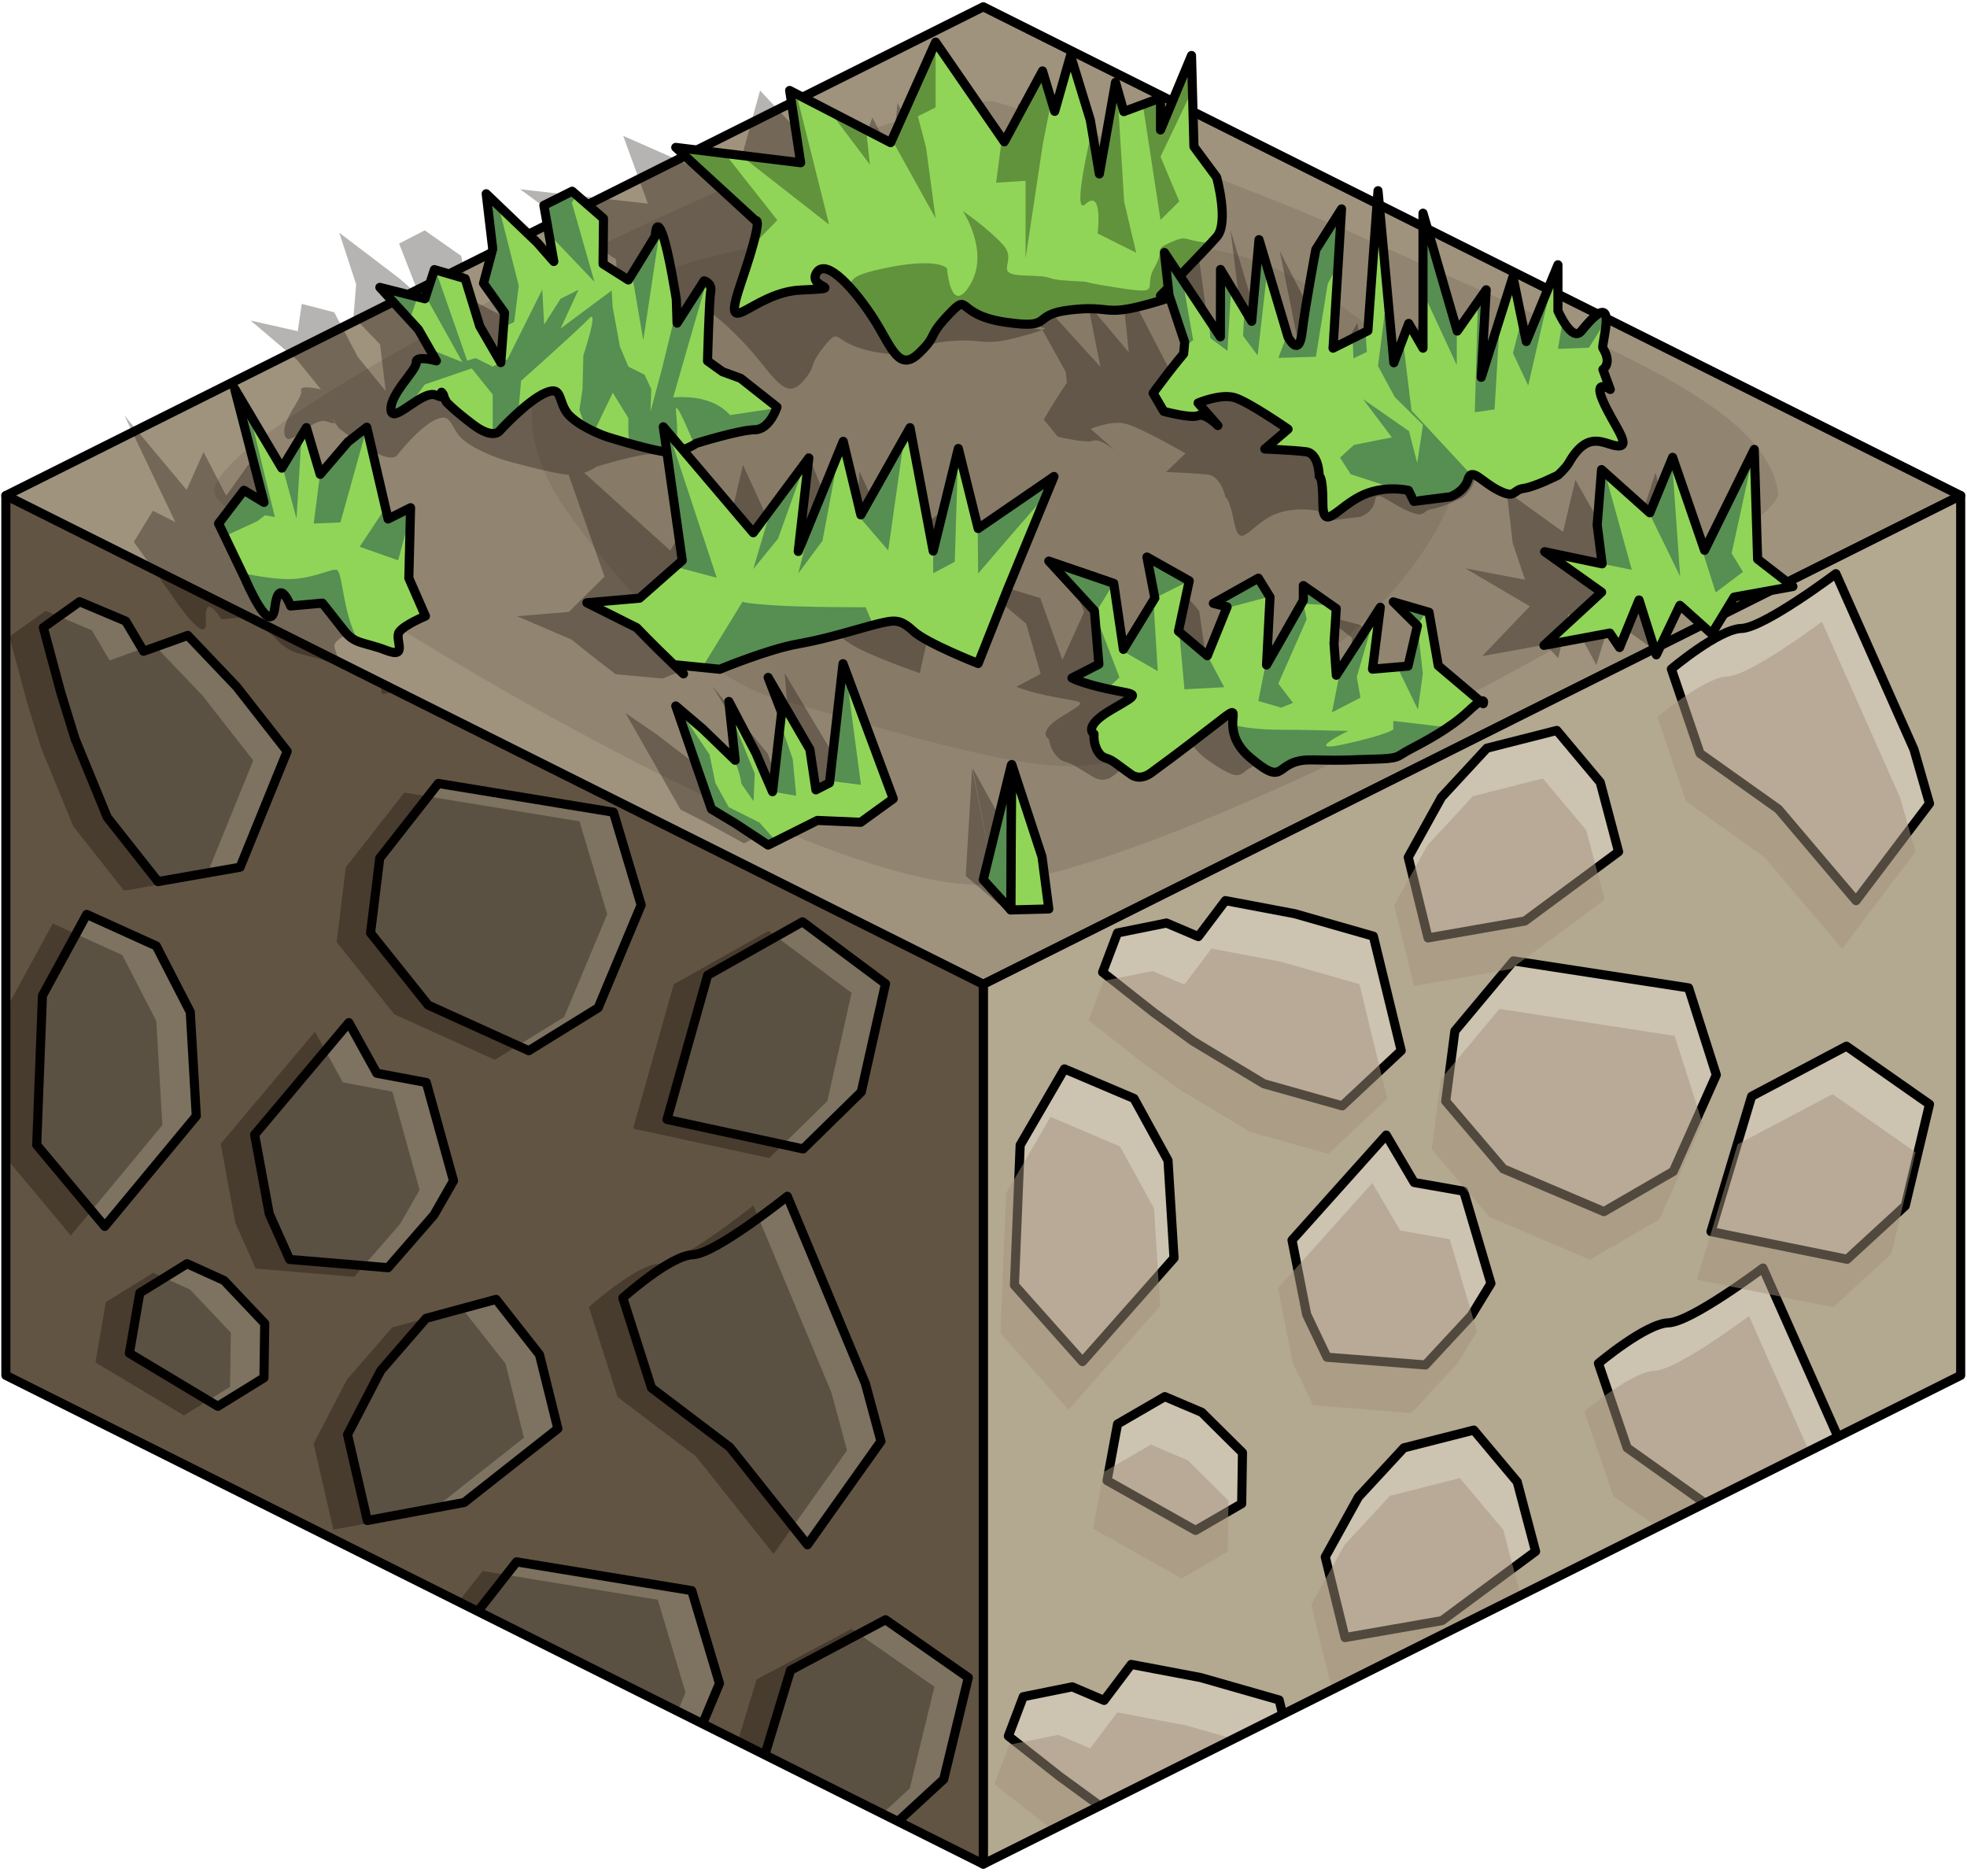 <?xml version="1.0" encoding="UTF-8" standalone="no"?><!DOCTYPE svg PUBLIC "-//W3C//DTD SVG 1.1//EN" "http://www.w3.org/Graphics/SVG/1.1/DTD/svg11.dtd"><svg width="100%" height="100%" viewBox="0 0 216 206" version="1.1" xmlns="http://www.w3.org/2000/svg" xmlns:xlink="http://www.w3.org/1999/xlink" xml:space="preserve" xmlns:serif="http://www.serif.com/" style="fill-rule:evenodd;clip-rule:evenodd;stroke-linecap:round;stroke-linejoin:round;stroke-miterlimit:1.5;"><g id="Dirt_Block16"><path d="M215.306,54.411l-107.332,-53.666l-107.331,53.666l107.331,53.665l107.332,-53.665Z" style="fill:#9f937d;stroke:#000;stroke-width:1px;"/><g><g><path d="M215.306,54.411l0,96.598l-107.332,53.665l0,-96.598l107.332,-53.665Z" style="fill:#b3a890;"/><clipPath id="_clip1"><path d="M215.306,54.411l0,96.598l-107.332,53.665l0,-96.598l107.332,-53.665Z"/></clipPath><g clip-path="url(#_clip1)"><path d="M113.502,235.565l-7.47,-8.393l0.628,-15.381l4.862,-8.364l7.638,3.248l3.735,6.804l0.66,10.713l-10.053,11.373" style="fill:#ccc3b0;stroke:#000;stroke-width:1px;"/><path d="M137.043,205.281l6.48,-6.063l-3.057,-12.564l-8.623,-2.464l-7.622,-1.443l-2.977,3.95l-3.5,-1.488l-5.378,1.085l-1.634,4.32l5.651,4.448l4.24,3.091l7.816,4.703l8.604,2.425Z" style="fill:#ccc3b0;stroke:#000;stroke-width:1px;"/><path d="M174.03,211.586l7.62,-4.416l4.724,-10.593l-3.045,-9.557l-19.234,-2.964l-6.431,7.697l-1.006,7.709l6.329,7.428l11.043,4.696Z" style="fill:#ccc3b0;stroke:#000;stroke-width:1px;"/><path d="M195.805,175.125l8.069,-10.664l-1.706,-5.942l-8.575,-19.295c0,0 -7.897,5.941 -10.383,6.017c-2.486,0.077 -7.683,4.452 -7.683,4.452l3.152,9.269l8.6,6.112l8.526,10.051Z" style="fill:#ccc3b0;stroke:#000;stroke-width:1px;"/><path d="M147.703,179.798l10.639,-1.858l10.284,-7.605l-2.016,-7.626l-4.769,-5.691l-7.679,1.95l-4.985,5.388l-3.647,6.589l2.173,8.853" style="fill:#ccc3b0;stroke:#000;stroke-width:1px;"/><path d="M206.515,207.312l-9.119,-6.382l-10.414,5.505l-4.462,14.856l14.945,3.037l6.388,-5.87l2.662,-11.146" style="fill:#ccc3b0;stroke:#000;stroke-width:1px;"/><path d="M118.869,149.5l-7.471,-8.393l0.629,-15.381l4.861,-8.364l7.639,3.248l3.734,6.804l0.66,10.713l-10.052,11.373" style="fill:#ccc3b0;stroke:#000;stroke-width:1px;"/><path d="M131.288,168.032l-9.714,-5.467l1.146,-6.211l5.191,-3.009l4.057,1.725l4.47,4.43l-0.085,5.596l-5.065,2.936Z" style="fill:#ccc3b0;stroke:#000;stroke-width:1px;"/><path d="M161.571,144.437l-5.042,5.43l-10.806,-0.848l-2.238,-4.699l-1.605,-8.155l10.344,-11.541l3.07,5.211l5.436,0.955l2.99,10.126l-2.149,3.521" style="fill:#ccc3b0;stroke:#000;stroke-width:1px;"/><path d="M147.39,121.417l6.48,-6.062l-3.057,-12.565l-8.623,-2.464l-7.622,-1.443l-2.977,3.95l-3.5,-1.488l-5.378,1.086l-1.634,4.319l5.651,4.448l4.24,3.091l7.817,4.704l8.603,2.424Z" style="fill:#ccc3b0;stroke:#000;stroke-width:1px;"/><path d="M176.128,133.031l7.621,-4.416l4.724,-10.592l-3.045,-9.558l-19.234,-2.963l-6.431,7.697l-1.006,7.708l6.329,7.428l11.042,4.696Z" style="fill:#ccc3b0;stroke:#000;stroke-width:1px;"/><path d="M203.813,98.888l8.069,-10.665l-1.707,-5.941l-8.575,-19.295c0,0 -7.897,5.94 -10.382,6.017c-2.486,0.076 -7.683,4.452 -7.683,4.452l3.151,9.269l8.6,6.112l8.527,10.051Z" style="fill:#ccc3b0;stroke:#000;stroke-width:1px;"/><path d="M156.816,102.979l10.639,-1.857l10.285,-7.605l-2.017,-7.626l-4.768,-5.692l-7.68,1.95l-4.984,5.389l-3.648,6.588l2.173,8.853" style="fill:#ccc3b0;stroke:#000;stroke-width:1px;"/><path d="M211.882,121.247l-9.12,-6.382l-10.414,5.505l-4.461,14.856l14.945,3.037l6.387,-5.87l2.663,-11.146" style="fill:#ccc3b0;stroke:#000;stroke-width:1px;"/><path d="M124.388,259.368l-9.713,-5.467l1.146,-6.211l5.191,-3.009l4.057,1.726l4.47,4.429l-0.085,5.597l-5.066,2.935Zm30.284,-23.595l-5.042,5.43l-10.806,-0.848l-2.238,-4.699l-1.605,-8.155l10.344,-11.541l3.07,5.211l5.436,0.955l2.99,10.126l-2.149,3.521Zm-42.702,5.063l-7.471,-8.393l0.629,-15.381l4.861,-8.364l7.639,3.248l3.734,6.804l0.66,10.713l-10.052,11.373Zm93.013,-28.253l-2.663,11.146l-6.387,5.87l-14.945,-3.037l4.461,-14.856l10.414,-5.505l9.12,6.382Zm-32.486,4.274l7.621,-4.416l4.723,-10.593l-3.045,-9.557l-19.233,-2.964l-6.432,7.697l-1.006,7.709l6.329,7.428l11.043,4.696Zm-36.987,-6.306l6.48,-6.062l-3.056,-12.564l-8.623,-2.464l-7.623,-1.443l-2.976,3.95l-3.5,-1.488l-5.379,1.085l-1.634,4.32l5.651,4.448l4.24,3.091l7.817,4.703l8.603,2.424Zm10.66,-25.483l10.639,-1.857l10.285,-7.605l-2.017,-7.626l-4.768,-5.691l-7.679,1.95l-4.985,5.388l-3.648,6.589l2.173,8.852Zm48.103,-4.672l8.069,-10.664l-1.707,-5.942l-8.575,-19.295c0,0 -7.897,5.94 -10.382,6.017c-2.486,0.077 -7.683,4.452 -7.683,4.452l3.151,9.269l8.6,6.112l8.527,10.051Zm-64.518,-7.093l-9.713,-5.467l1.145,-6.211l5.192,-3.009l4.056,1.725l4.47,4.43l-0.084,5.596l-5.066,2.936Zm30.283,-23.595l-5.042,5.43l-10.806,-0.848l-2.237,-4.699l-1.605,-8.155l10.343,-11.541l3.071,5.211l5.435,0.955l2.991,10.126l-2.15,3.521Zm-42.702,5.063l-7.47,-8.393l0.628,-15.381l4.862,-8.364l7.638,3.248l3.735,6.804l0.66,10.713l-10.053,11.373Zm93.013,-28.253l-2.662,11.146l-6.388,5.869l-14.945,-3.036l4.462,-14.856l10.414,-5.505l9.119,6.382Zm-35.753,11.784l7.62,-4.416l4.724,-10.592l-3.045,-9.558l-19.233,-2.963l-6.432,7.697l-1.006,7.708l6.329,7.428l11.043,4.696Zm-28.738,-11.614l6.48,-6.062l-3.057,-12.565l-8.623,-2.464l-7.622,-1.443l-2.977,3.95l-3.5,-1.488l-5.378,1.086l-1.634,4.319l5.651,4.448l4.24,3.091l7.816,4.703l8.604,2.425Zm9.425,-18.438l10.639,-1.857l10.285,-7.605l-2.016,-7.626l-4.769,-5.692l-7.679,1.95l-4.985,5.389l-3.648,6.588l2.173,8.853Zm46.997,-4.091l8.069,-10.665l-1.707,-5.941l-8.574,-19.295c0,0 -7.897,5.94 -10.383,6.017c-2.486,0.076 -7.683,4.452 -7.683,4.452l3.152,9.269l8.6,6.112l8.526,10.051Z" style="fill:#a4937d;fill-opacity:0.5;"/></g><path d="M215.306,54.411l0,96.598l-107.332,53.665l0,-96.598l107.332,-53.665Z" style="fill:none;stroke:#000;stroke-width:1px;"/></g><path d="M0.643,54.411l107.331,53.665l0,96.598l-107.331,-53.665l0,-96.598" style="fill:#625443;"/><clipPath id="_clip2"><path d="M0.643,54.411l107.331,53.665l0,96.598l-107.331,-53.665l0,-96.598"/></clipPath><g clip-path="url(#_clip2)"><path d="M6.135,226.387l-7.47,-8.946l0.629,-16.393l4.861,-8.916l7.639,3.462l3.734,7.253l0.66,11.418l-10.053,12.122" style="fill:#7e7260;stroke:#000;stroke-width:1px;"/><path d="M48.837,220.991l-5.042,5.788l-10.805,-0.905l-2.238,-5.007l-1.605,-8.693l10.343,-12.302l3.071,5.555l5.435,1.018l2.991,10.793l-2.15,3.753" style="fill:#7e7260;stroke:#000;stroke-width:1px;"/><path d="M29.676,194.108l6.48,-6.462l-3.057,-13.392l-8.623,-2.626l-7.622,-1.538l-2.977,4.211l-3.5,-1.587l-5.378,1.157l-1.634,4.604l5.651,4.741l4.24,3.294l7.816,5.014l8.604,2.584Z" style="fill:#7e7260;stroke:#000;stroke-width:1px;"/><path d="M66.663,200.828l7.62,-4.706l4.724,-11.29l-3.045,-10.188l-19.234,-3.158l-6.431,8.204l-1.006,8.216l6.329,7.917l11.043,5.005Z" style="fill:#7e7260;stroke:#000;stroke-width:1px;"/><path d="M88.671,169.613l8.069,-11.367l-1.707,-6.333l-8.575,-20.565c0,0 -7.897,6.331 -10.382,6.413c-2.486,0.081 -7.683,4.745 -7.683,4.745l3.152,9.88l8.599,6.514l8.527,10.713Z" style="fill:#7e7260;stroke:#000;stroke-width:1px;"/><path d="M40.336,166.946l10.639,-1.979l10.285,-8.106l-2.017,-8.128l-4.768,-6.067l-7.68,2.079l-4.984,5.743l-3.648,7.023l2.173,9.435" style="fill:#7e7260;stroke:#000;stroke-width:1px;"/><path d="M106.334,184.191l-9.093,-6.349l-10.432,5.55l-4.516,14.885l14.93,2.979l6.408,-5.9l2.703,-11.165" style="fill:#7e7260;stroke:#000;stroke-width:1px;"/><path d="M11.502,134.653l-7.471,-8.946l0.629,-16.393l4.861,-8.916l7.639,3.462l3.734,7.253l0.661,11.418l-10.053,12.122" style="fill:#7e7260;stroke:#000;stroke-width:1px;"/><path d="M23.921,154.406l-9.714,-5.827l1.146,-6.621l5.191,-3.206l4.057,1.839l4.47,4.721l-0.085,5.965l-5.065,3.129Z" style="fill:#7e7260;stroke:#000;stroke-width:1px;"/><path d="M47.653,133.4l-5.042,5.788l-10.806,-0.905l-2.238,-5.007l-1.605,-8.693l10.344,-12.302l3.07,5.555l5.436,1.018l2.99,10.793l-2.149,3.753" style="fill:#7e7260;stroke:#000;stroke-width:1px;"/><path d="M17.35,96.794l9.014,-1.578l5.175,-12.725l-5.559,-7.096l-5.362,-5.63l-4.853,1.742l-1.958,-3.307l-5.07,-2.136l-3.978,2.836l1.911,7.124l1.585,5.13l3.528,8.589l5.567,7.051Z" style="fill:#7e7260;stroke:#000;stroke-width:1px;"/><path d="M58.064,115.362l7.62,-4.707l4.724,-11.29l-3.045,-10.188l-19.233,-3.158l-6.432,8.204l-1.006,8.216l6.329,7.917l11.043,5.006Z" style="fill:#7e7260;stroke:#000;stroke-width:1px;"/><path d="M93.805,70.232l8.069,-11.367l-1.707,-6.333l-8.574,-20.565c0,0 -7.897,6.331 -10.383,6.413c-2.486,0.081 -7.683,4.745 -7.683,4.745l3.152,9.88l8.599,6.514l8.527,10.713Z" style="fill:#7e7260;stroke:#000;stroke-width:1px;"/><path d="M45.702,75.212l10.639,-1.979l10.285,-8.106l-2.016,-8.128l-4.769,-6.067l-7.679,2.079l-4.985,5.743l-3.648,7.023l2.173,9.435" style="fill:#7e7260;stroke:#000;stroke-width:1px;"/><path d="M97.241,108.012l-9.119,-6.802l-10.414,5.867l-4.462,15.835l14.946,3.236l6.387,-6.255l2.662,-11.881" style="fill:#7e7260;stroke:#000;stroke-width:1px;"/><path d="M14.827,247.142l-9.713,-5.827l1.146,-6.621l5.191,-3.206l4.057,1.838l4.47,4.721l-0.085,5.966l-5.066,3.129Zm30.284,-25.149l-5.042,5.788l-10.806,-0.905l-2.238,-5.008l-1.605,-8.692l10.344,-12.302l3.07,5.554l5.436,1.019l2.99,10.793l-2.149,3.753Zm-42.702,5.396l-7.471,-8.946l0.629,-16.394l4.861,-8.915l7.639,3.462l3.734,7.252l0.66,11.419l-10.052,12.122Zm100.199,-42.196l-2.704,11.165l-6.408,5.9l-14.93,-2.979l4.516,-14.885l10.433,-5.551l9.093,6.35Zm-39.672,16.637l7.621,-4.707l4.723,-11.29l-3.045,-10.187l-19.233,-3.158l-6.432,8.203l-1.006,8.217l6.329,7.917l11.043,5.005Zm-36.987,-6.72l6.48,-6.462l-3.056,-13.392l-8.623,-2.626l-7.623,-1.538l-2.976,4.21l-3.5,-1.586l-5.379,1.157l-1.633,4.604l5.65,4.741l4.241,3.294l7.816,5.014l8.603,2.584Zm58.995,-24.495l8.069,-11.367l-1.707,-6.333l-8.574,-20.566c0,0 -7.897,6.332 -10.383,6.413c-2.486,0.082 -7.683,4.746 -7.683,4.746l3.152,9.879l8.6,6.515l8.526,10.713Zm-48.335,-2.667l10.639,-1.979l10.285,-8.106l-2.017,-8.128l-4.768,-6.067l-7.679,2.079l-4.985,5.743l-3.648,7.022l2.173,9.436Zm-16.415,-12.54l-9.713,-5.827l1.145,-6.621l5.192,-3.206l4.056,1.838l4.47,4.721l-0.084,5.966l-5.066,3.129Zm23.732,-21.006l-5.042,5.788l-10.806,-0.905l-2.237,-5.008l-1.606,-8.692l10.344,-12.302l3.07,5.555l5.436,1.018l2.991,10.793l-2.15,3.753Zm-36.151,1.253l-7.47,-8.946l0.628,-16.394l4.862,-8.915l7.639,3.462l3.734,7.252l0.66,11.419l-10.053,12.122Zm85.74,-26.641l-2.663,11.88l-6.387,6.256l-14.945,-3.237l4.461,-15.834l10.414,-5.867l9.12,6.802Zm-39.178,7.349l7.621,-4.706l4.724,-11.29l-3.045,-10.188l-19.234,-3.158l-6.432,8.204l-1.005,8.216l6.328,7.917l11.043,5.005Zm-40.713,-18.567l9.014,-1.579l5.175,-12.724l-5.559,-7.096l-5.363,-5.631l-4.853,1.743l-1.958,-3.307l-5.069,-2.136l-3.979,2.835l1.911,7.125l1.585,5.13l3.529,8.589l5.567,7.051Zm28.352,-21.582l10.639,-1.979l10.284,-8.106l-2.016,-8.129l-4.769,-6.066l-7.679,2.079l-4.984,5.743l-3.648,7.022l2.173,9.436Zm48.102,-4.98l8.069,-11.367l-1.706,-6.333l-8.575,-20.565c0,0 -7.897,6.331 -10.383,6.412c-2.486,0.082 -7.683,4.746 -7.683,4.746l3.152,9.879l8.6,6.515l8.526,10.713Z" style="fill:#0a0500;fill-opacity:0.3;"/></g><path d="M0.643,54.411l107.331,53.665l0,96.598l-107.331,-53.665l0,-96.598" style="fill:none;stroke:#000;stroke-width:1px;"/></g><path d="M109.366,11.2c0,0 22.197,6.624 42.968,16.082c23.225,10.575 41.514,16.966 42.932,26.832c0.689,4.791 -63.107,40.333 -85.9,42.951c-20.083,2.306 -85.219,-38.894 -85.83,-42.951c-1.172,-7.792 74.909,-45.097 85.83,-42.914Z" style="fill:#7e7260;fill-opacity:0.429;"/><path d="M103.415,25.983c26.612,1.029 30.819,-0.226 41.015,5.821c7.745,4.594 16.418,12.433 15.956,18.382c-1.128,14.521 -25.736,33.177 -42.182,33.929c-7.738,0.354 -23.906,-4.985 -32.666,-7.315c-9.861,-2.622 -20.102,-16.124 -23.281,-20.658c-12.359,-17.628 5.936,-31.522 41.158,-30.159Z" style="fill:#7e7260;fill-opacity:0.5;"/><g id="GrassBlank04"><path d="M106.046,96.168l3.65,3.111l-2.942,-14.902l-0.708,11.791Zm5.98,-2.36l1.826,5.369l-4.156,0.102l-2.902,-14.972l5.232,9.501Zm-25.855,-19.882l8.318,13.904l-3.087,2.427l-4.798,-0.195l-4.901,2.538l-4.067,-2.233l-2.902,-1.472l-6.054,-10.617l3.415,2.346l4.234,3.248l-1.913,-6.056l4.024,5.295l2.642,3.995l-0.642,-8.161l-2.207,-3.603l6.076,7.414l1.5,4.16l1.349,-0.722l-0.987,-12.268Zm70.788,3.887c-0.219,0.114 -0.569,0.4 -1.128,1.002c-1.683,1.812 -4.257,3.186 -5.651,3.95c-1.394,0.764 -0.785,0.928 -3.91,0.999c-3.125,0.07 -2.295,0.147 -6.628,0.07c-4.333,-0.076 -1.992,3.056 -6.807,-0.229c-4.816,-3.284 -0.862,-6.568 -4.708,-3.284c-3.846,3.284 -4.7,3.895 -5.819,4.812c-1.119,0.916 -2.154,0.229 -2.154,0.229c0,0 -0.922,-0.535 -2.038,-1.222c-1.116,-0.687 -1.365,-0.306 -2.104,-1.146c-0.739,-0.84 -0.819,-1.825 -0.819,-1.825c0,0 -1.469,-0.735 1.423,-2.51c2.891,-1.775 2.627,-1.469 -0.591,-2.08c-3.219,-0.611 -4.416,-1.177 -4.416,-1.177l2.671,-1.42l-1.595,-5.499l-6.04,-5.117l7.589,2.291l2.431,6.797l2.387,-5.283l-1.718,-4.225l5.142,2.453l-0.142,5.186l3.681,2.525l1.159,-5.03l-1.583,-0.361l4.417,-2.597l1.677,1.953l1.021,6.983l2.702,-6.645l-0.307,-1.527l4.094,2.368l0.475,3.585l0.911,3.279l3.423,-6.998l0.423,6.37l3.839,-0.312l0.196,-4.148l-3.144,-2.464l4.136,1.069l2.125,5.5l5.38,3.678Zm0,0c0.44,-0.23 0.348,0.238 0.348,0.238l-0.348,-0.238Zm-120.169,-31.382c-0.043,0.076 -0.271,0.069 -0.9,-0.154c-1.627,-0.58 -4.189,3.148 -4.621,1.501c-0.432,-1.647 2.052,-4.116 1.795,-4.875c-0.256,-0.76 2.181,-0.148 2.181,-0.148l-2.629,-3.235l-5.101,-4.331l5.181,1.174l0.44,-3.002l3.565,0.929l2.589,4.898l3.064,3.743l-0.618,-5.122l-2.922,-3.034l0.296,-3.554l-1.856,-5.669l6.615,5.028l2.211,1.944l-2.254,-5.778l2.814,-1.456l4.006,2.808l0.896,4.683l3.111,1.647l2.045,-4.507c0,0 -0.337,-1.994 0.72,-0.26c1.056,1.733 2.9,6.761 2.9,6.761l0.574,2.447l2.093,-4.354c0,0 0.94,0.209 0.948,1.102c0.008,0.892 1.089,7.147 1.089,7.147l1.881,1.113l2.114,0.675l4.586,2.953c0,0 -0.312,2.333 -1.98,2.343c-1.667,0.01 -6.137,1.397 -6.137,1.397c0,0 -0.497,0.397 -1.34,0.659l9.456,8.543l4.553,-7.699l0.774,9.624l2.659,-11.334l3.46,7.57l3.59,-8.978l5.101,12.701l0.636,-10.557l3.838,8.241l7.25,-5.358l-2.743,11.521l-1.711,7.731c0,0 -6.093,-2.086 -7.788,-3.336c-1.695,-1.251 -2.269,-1.179 -4.109,-0.734c-1.84,0.445 -5.09,1.515 -8.268,2.049c-3.177,0.535 -8.087,2.614 -8.087,2.614l-5.146,-0.475c-2.825,-2.139 -4.838,-3.802 -4.838,-3.802l-5.991,-2.567l5.689,-0.474l3.91,-3.877l-3.941,-11.182c-0.166,-0.007 -0.336,-0.023 -0.512,-0.048c-2.128,-0.312 -6.441,-1.525 -6.441,-1.525c0,0 -2.653,-0.78 -4.394,-2.081c-1.741,-1.3 -1.317,-3.271 -3.219,-2.415c-1.902,0.855 -4.263,3.935 -4.263,3.935c0,0 -0.523,0.87 -3.016,-0.672c-2.493,-1.541 -3.389,-2.321 -3.389,-2.321l-0.416,-0.567c0.068,-0.12 -0.33,-0.449 -0.33,-0.449l0.33,0.449Zm135.472,20.94l3.037,5.643l1.566,-5.092l4.088,2.935l1.691,-3.782l6.238,-1.092l-4.441,-2.815l-2.642,-11.298l-3.369,10.384l-5.435,-9.568l-1.353,5.711l-6.195,-4.45l0.666,5.692l1.35,4.01l-6.564,-1.247l7.094,4.166l-5.233,5.476l6.98,-1.266l1.371,1.489l1.151,-4.896Zm-155.468,-11.294l2.457,1.247l-5.603,-11.733l6.846,8.205l1.859,-4.169l2.482,4.809l2.38,-3.342l1.76,-1.508l4.242,9.444l2.235,-1.159l1.27,7.25l2.61,3.908c0,0 -2.092,0.875 -2.54,1.612c-0.448,0.738 1.625,2.816 -1.049,1.917c-2.674,-0.899 -3.559,-0.588 -5.075,-2.064c-1.515,-1.475 -2.924,-2.8 -2.924,-2.8l-3.426,0.293c0,0 -1.931,-3.153 -1.703,0.146c0.227,3.3 -3.803,-2.862 -3.803,-2.862l-4.116,-5.772l2.098,-3.422Zm96.618,-20.038c0,0 3.675,-0.458 -1.116,0.863c-4.792,1.321 -4.004,0.118 -8.468,0.605c-4.463,0.486 -1.178,2.041 -6.929,1.263c-5.75,-0.777 -4.397,-3.191 -6.363,-0.777c-1.967,2.414 -0.687,2.07 -2.501,4.024c-1.814,1.954 -3.176,-0.818 -5.669,-3.628c-2.494,-2.81 -6.467,-6.354 -7.201,-4.697c-0.734,1.657 4.027,1.542 -1.384,1.772c-5.412,0.23 -7.766,5.843 -6.663,-0.987c1.103,-6.831 0.289,-6.141 0.289,-6.141l-10.298,-7.555l14.034,1.576l-2.707,-7.439l12.169,5.37l2.858,-10.347l9.608,10.262l2.729,-7.295l2.174,4.161l0.585,-5.749l3.507,6.645l2.109,5.542l-0.122,-9.427l1.516,3.013l3.748,-1.404l0.662,3.293l1.861,-7.667l2.156,9.388l3.123,3.149c0,0 2.325,4.667 1.251,6.127c-0.596,0.812 -2.061,2.593 -3.245,4.015l5.714,6.284l-1.378,-6.933l4.495,5.338l-0.887,-8.408l5.206,10.024c0,0 1.647,2.227 1.443,-0.449c-0.203,-2.676 -0.206,-8.552 -0.206,-8.552l1.984,-4.183l1.95,14.332l3.465,-1.794l-1.788,-14.415l5.301,17.71l0.819,-4.05l2.082,2.549l-2.796,-13.894l6.199,12.132l2.327,-4.247l1.267,9.006l1.403,-10.344l2.803,6.661l1.887,-7.899l0.955,4.743c0,0 2.178,3.29 2.988,2.073c3.356,-5.041 2.405,1.4 2.724,1.769c1.371,1.583 0.442,2.194 0.442,2.194l1.222,2.058c0,0 -2.138,-1.196 -0.571,1.175c1.567,2.371 4.087,4.647 2.652,4.641c-1.434,-0.006 -3.64,-1.888 -5.116,1.746c-0.224,0.55 -0.936,1.266 -0.936,1.266c0,0 -2.304,1.208 -3.503,1.358c-1.2,0.151 -0.606,1.115 -2.714,0.202c-2.108,-0.914 -3.42,-2.423 -3.575,-1.129c-0.155,1.293 -1.584,1.787 -1.584,1.787l-3.894,0.476l-0.831,-1.132c0,0 -2.897,-0.624 -5.211,0.631c-2.313,1.256 -3.33,3.627 -3.916,0.717c-0.586,-2.91 -0.965,-2.808 -0.965,-2.808c0,0 -0.471,-2.355 -1.973,-2.522c-1.502,-0.167 -4.568,-0.28 -4.568,-0.28l2.143,-2.043c0,0 -4.934,-2.845 -6.557,-3.255c-1.623,-0.409 -3.864,0.561 -3.864,0.561l2.642,2.323c0,0 -1.66,-1.332 -2.38,-1.019c-0.72,0.312 -3.86,-0.442 -3.86,-0.442l-1.545,-1.874c0,0 0.263,-0.497 1.13,-1.899c0.868,-1.401 1.406,-2.155 1.406,-2.155l-0.124,-1.186l-2.568,-4.616l-1.052,-0.183Zm0.683,-0.812c-0.415,0.494 -0.683,0.812 -0.683,0.812c0,0 0.522,-0.065 0.916,-0.076l-0.233,-0.736Z" style="fill:#0a0500;fill-opacity:0.3;"/><path d="M179.983,65.877l1.901,6.018l2.591,-5.431l3.497,3.131l2.453,-4.034l6.458,-1.165l-3.875,-3.002l-0.368,-12.05l-5.459,11.075l-3.509,-10.205l-2.503,6.091l-5.3,-4.746l-0.479,6.071l0.543,4.277l-6.313,-1.33l6.256,4.444l-6.335,5.84l7.235,-1.351l1.071,1.588l2.136,-5.221" style="fill:#578e52;"/><clipPath id="_clip3"><path d="M179.983,65.877l1.901,6.018l2.591,-5.431l3.497,3.131l2.453,-4.034l6.458,-1.165l-3.875,-3.002l-0.368,-12.05l-5.459,11.075l-3.509,-10.205l-2.503,6.091l-5.3,-4.746l-0.479,6.071l0.543,4.277l-6.313,-1.33l6.256,4.444l-6.335,5.84l7.235,-1.351l1.071,1.588l2.136,-5.221"/></clipPath><g clip-path="url(#_clip3)"><path d="M192.64,49.344l-2.485,11.412l1.243,2.035l-2.995,2.26l-1.399,-4.408l1.897,-6.533l-4.187,-4.743l-1.227,-0.476l1.017,14.408l-3.487,-7.144l-1.316,-5.004l-3.672,0l3.164,11.414l-5.102,-1.041l-3.729,-4.981l-3.116,1.558l2.511,2.825l-0.346,13.076l7.714,-2.349l2.746,3.229l2.572,-1.749l0.883,-2.052l7.784,-1.048l6.909,-5.791l-3.966,-11.735l-1.413,-3.163" style="fill:#90d558;"/></g><path d="M179.983,65.877l1.901,6.018l2.591,-5.431l3.497,3.131l2.453,-4.034l6.458,-1.165l-3.875,-3.002l-0.368,-12.05l-5.459,11.075l-3.509,-10.205l-2.503,6.091l-5.3,-4.746l-0.479,6.071l0.543,4.277l-6.313,-1.33l6.256,4.444l-6.335,5.84l7.235,-1.351l1.071,1.588l2.136,-5.221" style="fill:none;stroke:#000;stroke-width:1px;"/><path d="M26.788,53.831l2.206,1.33l-3.242,-12.514l5.195,8.751l2.698,-4.447l1.514,5.13l3.052,-3.565l2.064,-1.609l2.341,10.073l2.469,-1.236l-0.189,7.732l1.823,4.169c0,0 -2.268,0.933 -2.864,1.72c-0.596,0.786 1.059,3.003 -1.435,2.044c-2.493,-0.959 -3.44,-0.627 -4.659,-2.201c-1.219,-1.573 -2.361,-2.987 -2.361,-2.987l-3.485,0.313c0,0 -1.296,-3.363 -1.733,0.156c-0.436,3.519 -3.226,-3.053 -3.226,-3.053l-2.954,-6.156l2.786,-3.65Z" style="fill:#578e52;"/><clipPath id="_clip4"><path d="M26.788,53.831l2.206,1.33l-3.242,-12.514l5.195,8.751l2.698,-4.447l1.514,5.13l3.052,-3.565l2.064,-1.609l2.341,10.073l2.469,-1.236l-0.189,7.732l1.823,4.169c0,0 -2.268,0.933 -2.864,1.72c-0.596,0.786 1.059,3.003 -1.435,2.044c-2.493,-0.959 -3.44,-0.627 -4.659,-2.201c-1.219,-1.573 -2.361,-2.987 -2.361,-2.987l-3.485,0.313c0,0 -1.296,-3.363 -1.733,0.156c-0.436,3.519 -3.226,-3.053 -3.226,-3.053l-2.954,-6.156l2.786,-3.65Z"/></clipPath><g clip-path="url(#_clip4)"><path d="M45.852,53.648l-2.131,7.872l-4.226,-1.484l4.095,-6.185l-3.078,-7.716l-3.13,11.227l-2.932,0.12l0.707,-5.517l-1.843,-7.264l-0.756,12.241l-1.619,-6.005l-1.299,-3.371l-3.055,-5.617l3.598,14.818l-1.087,-0.191l-0.816,0.635l-3.289,1.522l-3.249,2.897c0,0 5.245,1.734 9.413,1.942c3.091,0.154 5.297,-1.27 5.871,-0.977c0.623,0.318 0.688,5.656 2.654,8.241c2.281,3.001 6.452,3.281 6.452,3.281l1.85,-9.025l-2.13,-11.444" style="fill:#90d558;"/></g><path d="M26.788,53.831l2.206,1.33l-3.242,-12.514l5.195,8.751l2.698,-4.447l1.514,5.13l3.052,-3.565l2.064,-1.609l2.341,10.073l2.469,-1.236l-0.189,7.732l1.823,4.169c0,0 -2.268,0.933 -2.864,1.72c-0.596,0.786 1.059,3.003 -1.435,2.044c-2.493,-0.959 -3.44,-0.627 -4.659,-2.201c-1.219,-1.573 -2.361,-2.987 -2.361,-2.987l-3.485,0.313c0,0 -1.296,-3.363 -1.733,0.156c-0.436,3.519 -3.226,-3.053 -3.226,-3.053l-2.954,-6.156l2.786,-3.65Z" style="fill:none;stroke:#000;stroke-width:1px;"/><path d="M82.983,24.243l-8.777,-8.057l13.716,1.681l-1.209,-7.935l11.088,5.728l4.94,-11.036l7.543,10.945l4.197,-7.781l1.337,4.438l1.741,-6.131l2.17,7.087l0.994,5.911l1.776,-10.055l0.909,3.214l4.03,-1.497l0,3.512l3.404,-8.177l0.266,10.012l2.49,3.359c0,0 1.385,4.977 0.018,6.535c-1.367,1.558 -6.178,6.463 -6.178,6.463c0,0 3.768,-0.488 -1.29,0.921c-5.057,1.409 -4.027,0.126 -8.589,0.645c-4.561,0.518 -1.589,2.176 -7.183,1.347c-5.594,-0.829 -3.755,-3.404 -6.207,-0.829c-2.453,2.575 -1.104,2.208 -3.311,4.292c-2.207,2.085 -3.011,-0.872 -4.939,-3.869c-1.928,-2.998 -5.188,-6.778 -6.255,-5.01c-1.068,1.767 3.716,1.644 -1.742,1.89c-5.457,0.245 -8.941,6.232 -6.463,-1.053c2.477,-7.286 1.524,-6.55 1.524,-6.55Z" style="fill:#61933c;"/><clipPath id="_clip5"><path d="M82.983,24.243l-8.777,-8.057l13.716,1.681l-1.209,-7.935l11.088,5.728l4.94,-11.036l7.543,10.945l4.197,-7.781l1.337,4.438l1.741,-6.131l2.17,7.087l0.994,5.911l1.776,-10.055l0.909,3.214l4.03,-1.497l0,3.512l3.404,-8.177l0.266,10.012l2.49,3.359c0,0 1.385,4.977 0.018,6.535c-1.367,1.558 -6.178,6.463 -6.178,6.463c0,0 3.768,-0.488 -1.29,0.921c-5.057,1.409 -4.027,0.126 -8.589,0.645c-4.561,0.518 -1.589,2.176 -7.183,1.347c-5.594,-0.829 -3.755,-3.404 -6.207,-0.829c-2.453,2.575 -1.104,2.208 -3.311,4.292c-2.207,2.085 -3.011,-0.872 -4.939,-3.869c-1.928,-2.998 -5.188,-6.778 -6.255,-5.01c-1.068,1.767 3.716,1.644 -1.742,1.89c-5.457,0.245 -8.941,6.232 -6.463,-1.053c2.477,-7.286 1.524,-6.55 1.524,-6.55Z"/></clipPath><g clip-path="url(#_clip5)"><path d="M132.378,6.858l-4.94,10.347l2.064,4.905l-2.064,2.036l-2.252,-14.691l-2.687,-2.597l0.95,15.293l1.32,5.6l-4.238,-2.119c0,0 0.633,-4.994 -1.329,-3.228c-1.962,1.766 1.766,-12.458 1.766,-12.458l-4.278,-5.123l-2.17,10.963l-1.9,12.602l0,-8.535l-3.233,0.207l1.613,-12.393l-8.259,-5.749l0,9.879l-1.943,0.971l0.899,3.446l1.044,7.759l-8.161,-14.714l0.942,8.808l-5.989,-7.935l-2.433,-1.216l3.948,15.744l-13.825,-10.803l8.136,10.313l-2.376,2.445c0,0 -8.317,3.833 -6.159,5.5c2.158,1.668 -1.004,5.737 -1.004,5.737c0,0 4.787,-1.001 7.163,-1.358c2.376,-0.357 1.658,2.648 7.069,-1.405c5.411,-4.053 0.999,-4.342 6.981,-5.62c5.983,-1.277 6.964,-0.002 6.964,-0.002c0,0 0.393,5.395 2.551,1.766c2.158,-3.63 -0.824,-8.065 -0.824,-8.065c0,0 2.786,1.884 4.453,3.748c1.668,1.864 -1.393,3.237 2.443,3.336c3.835,0.098 1.531,0.392 4.939,0.588c3.409,0.196 -0.494,-0.14 4.94,0.715c5.434,0.855 2.949,0.103 4.24,-2.121c1.292,-2.223 -0.18,-1.929 1.782,-2.812c1.962,-0.883 1.435,-0.209 3.857,-0.007c2.422,0.203 4.808,-0.728 4.939,-2.469c0.131,-1.742 0,-7.726 0,-7.726l-4.939,-9.562Z" style="fill:#90d558;"/></g><path d="M82.983,24.243l-8.777,-8.057l13.716,1.681l-1.209,-7.935l11.088,5.728l4.94,-11.036l7.543,10.945l4.197,-7.781l1.337,4.438l1.741,-6.131l2.17,7.087l0.994,5.911l1.776,-10.055l0.909,3.214l4.03,-1.497l0,3.512l3.404,-8.177l0.266,10.012l2.49,3.359c0,0 1.385,4.977 0.018,6.535c-1.367,1.558 -6.178,6.463 -6.178,6.463c0,0 3.768,-0.488 -1.29,0.921c-5.057,1.409 -4.027,0.126 -8.589,0.645c-4.561,0.518 -1.589,2.176 -7.183,1.347c-5.594,-0.829 -3.755,-3.404 -6.207,-0.829c-2.453,2.575 -1.104,2.208 -3.311,4.292c-2.207,2.085 -3.011,-0.872 -4.939,-3.869c-1.928,-2.998 -5.188,-6.778 -6.255,-5.01c-1.068,1.767 3.716,1.644 -1.742,1.89c-5.457,0.245 -8.941,6.232 -6.463,-1.053c2.477,-7.286 1.524,-6.55 1.524,-6.55Z" style="fill:none;stroke:#000;stroke-width:1px;"/><g><path d="M111.107,83.94l3.32,10.133l0.745,5.727l-4.176,0.108l0.111,-15.968Z" style="fill:#90d558;stroke:#000;stroke-width:1px;"/><path d="M107.972,96.59l3.024,3.318l0.057,-15.893l-3.081,12.575Z" style="fill:#578e52;stroke:#000;stroke-width:1px;"/></g><path d="M92.573,72.868l5.52,14.829l-3.576,2.59l-4.758,-0.208l-5.412,2.706l-3.617,-2.382l-2.607,-1.569l-3.917,-11.324l2.943,2.502l3.581,3.464l-0.695,-6.459l2.959,5.647l1.838,4.261l1,-8.704l-1.482,-3.843l4.584,7.907l0.663,4.438l1.494,-0.77l1.482,-13.085Z" style="fill:#578e52;"/><clipPath id="_clip6"><path d="M92.573,72.868l5.52,14.829l-3.576,2.59l-4.758,-0.208l-5.412,2.706l-3.617,-2.382l-2.607,-1.569l-3.917,-11.324l2.943,2.502l3.581,3.464l-0.695,-6.459l2.959,5.647l1.838,4.261l1,-8.704l-1.482,-3.843l4.584,7.907l0.663,4.438l1.494,-0.77l1.482,-13.085Z"/></clipPath><g clip-path="url(#_clip6)"><path d="M92.505,70.783l2.038,15.389l-4.036,-0.511l-1.573,-11.764l-4.996,0.275l3.115,9.196l0.379,4.005l-2.6,-0.448l-1.446,-7.481l-3.654,-2.275l3.148,7.779l-0.13,3.018l-1.326,-1.892c-0.235,-1.535 -0.865,-3.103 -1.891,-4.703l-6.096,-5.157l4.478,6.634l0.639,3.114l1.462,2.657l3.377,1.689l1.439,1.611c0,0 2.329,2.652 3.52,2.76c1.19,0.108 6.494,-0.054 7.739,-0.541c1.245,-0.487 6.085,-3.579 6.085,-3.579l-2.931,-10.841l-6.74,-8.935Z" style="fill:#90d558;"/></g><path d="M92.573,72.868l5.52,14.829l-3.576,2.59l-4.758,-0.208l-5.412,2.706l-3.617,-2.382l-2.607,-1.569l-3.917,-11.324l2.943,2.502l3.581,3.464l-0.695,-6.459l2.959,5.647l1.838,4.261l1,-8.704l-1.482,-3.843l4.584,7.907l0.663,4.438l1.494,-0.77l1.482,-13.085Z" style="fill:none;stroke:#000;stroke-width:1px;"/><path d="M156.263,23.408l3.758,12.94l3.181,-4.53l-0.545,9.606l3.485,-11.033l1.462,7.105l3.477,-8.425l0,5.058c0,0 1.516,3.51 2.571,2.212c4.37,-5.377 2.123,1.492 2.368,1.886c1.053,1.689 0,2.34 0,2.34l0.809,2.195c0,0 -1.899,-1.276 -0.809,1.253c1.09,2.529 3.153,4.957 1.719,4.95c-1.433,-0.006 -3.26,-2.014 -5.468,1.863c-0.334,0.586 -1.19,1.349 -1.19,1.349c0,0 -2.547,1.289 -3.777,1.45c-1.23,0.16 -0.83,1.188 -2.754,0.214c-1.924,-0.974 -2.932,-2.583 -3.348,-1.204c-0.416,1.38 -1.943,1.906 -1.943,1.906l-3.991,0.508l-0.603,-1.207c0,0 -2.771,-0.665 -5.337,0.673c-2.566,1.339 -4.061,3.868 -4.061,0.764c0,-3.104 -0.4,-2.994 -0.4,-2.994c0,0 0.004,-2.512 -1.465,-2.69c-1.469,-0.179 -4.512,-0.299 -4.512,-0.299l2.554,-2.179c0,0 -4.362,-3.034 -5.902,-3.471c-1.541,-0.437 -3.977,0.597 -3.977,0.597l2.175,2.478c0,0 -1.392,-1.421 -2.175,-1.087c-0.782,0.334 -3.771,-0.471 -3.771,-0.471l-1.168,-1.999c0,0 0.363,-0.53 1.512,-2.025c1.15,-1.494 1.84,-2.299 1.84,-2.299l0.115,-1.264l-1.72,-5.164l-0.504,-4.687l6.143,9.254l0.017,-7.395l3.421,5.693l0.805,-8.967l3.189,10.691c0,0 1.198,2.375 1.534,-0.479c0.335,-2.855 1.514,-9.122 1.514,-9.122l2.826,-4.461l-0.934,15.286l3.826,-1.914l1.113,-15.374l1.737,18.889l1.634,-4.319l1.569,2.718l0,-14.819Z" style="fill:#578e52;"/><clipPath id="_clip7"><path d="M156.263,23.408l3.758,12.94l3.181,-4.53l-0.545,9.606l3.485,-11.033l1.462,7.105l3.477,-8.425l0,5.058c0,0 1.516,3.51 2.571,2.212c4.37,-5.377 2.123,1.492 2.368,1.886c1.053,1.689 0,2.34 0,2.34l0.809,2.195c0,0 -1.899,-1.276 -0.809,1.253c1.09,2.529 3.153,4.957 1.719,4.95c-1.433,-0.006 -3.26,-2.014 -5.468,1.863c-0.334,0.586 -1.19,1.349 -1.19,1.349c0,0 -2.547,1.289 -3.777,1.45c-1.23,0.16 -0.83,1.188 -2.754,0.214c-1.924,-0.974 -2.932,-2.583 -3.348,-1.204c-0.416,1.38 -1.943,1.906 -1.943,1.906l-3.991,0.508l-0.603,-1.207c0,0 -2.771,-0.665 -5.337,0.673c-2.566,1.339 -4.061,3.868 -4.061,0.764c0,-3.104 -0.4,-2.994 -0.4,-2.994c0,0 0.004,-2.512 -1.465,-2.69c-1.469,-0.179 -4.512,-0.299 -4.512,-0.299l2.554,-2.179c0,0 -4.362,-3.034 -5.902,-3.471c-1.541,-0.437 -3.977,0.597 -3.977,0.597l2.175,2.478c0,0 -1.392,-1.421 -2.175,-1.087c-0.782,0.334 -3.771,-0.471 -3.771,-0.471l-1.168,-1.999c0,0 0.363,-0.53 1.512,-2.025c1.15,-1.494 1.84,-2.299 1.84,-2.299l0.115,-1.264l-1.72,-5.164l-0.504,-4.687l6.143,9.254l0.017,-7.395l3.421,5.693l0.805,-8.967l3.189,10.691c0,0 1.198,2.375 1.534,-0.479c0.335,-2.855 1.514,-9.122 1.514,-9.122l2.826,-4.461l-0.934,15.286l3.826,-1.914l1.113,-15.374l1.737,18.889l1.634,-4.319l1.569,2.718l0,-14.819Z"/></clipPath><g clip-path="url(#_clip7)"><path d="M178.269,32.163l-3.788,6.02l-3.4,0.118l1.634,-9.535l-1.634,-0.647l-3.267,14.211l-1.672,-3.558l2.218,-8.652l-3.295,-1.234l-0.943,16.066l-2.17,0.309l0.389,-13.874l-2.339,-2.621l-0.035,11.313l-7.558,-16.316l2.59,21.307l11.143,12.007l13.742,-7.039l-1.615,-17.875Z" style="fill:#90d558;"/><path d="M148.092,26.875l-2.295,4.296l-1.298,7.998l-4.117,0.125l1.062,-2.825l1.233,-8.417l-3.06,-2.354l-1.514,13.328l-1.598,-2.145l0.465,-8.766l-1.624,0.812l-0.556,9.602l-1.883,-1.413l-0.835,-10.985l-2.579,2.509l1.53,8.711l-2.571,1.789l-7.836,5.961c0,0 10.18,5.065 11.559,5.779c1.379,0.715 8.148,6.836 8.148,6.836l12.124,2.177l3.816,-5.237l-7.932,-2.584l-1.181,-1.824l1.536,-1.405l4.157,-0.819l-3.162,-4.198l5.043,3.511l0.902,3.493l0.637,-4.179l-3.109,-3.061l-1.831,-3.413l1.537,-12.066l0.426,-8.154l-2.479,0.724l-1.151,10.97l0.437,6.995l-1.468,0.701l-0.533,-12.472Z" style="fill:#90d558;"/></g><path d="M156.263,23.408l3.758,12.94l3.181,-4.53l-0.545,9.606l3.485,-11.033l1.462,7.105l3.477,-8.425l0,5.058c0,0 1.516,3.51 2.571,2.212c4.37,-5.377 2.123,1.492 2.368,1.886c1.053,1.689 0,2.34 0,2.34l0.809,2.195c0,0 -1.899,-1.276 -0.809,1.253c1.09,2.529 3.153,4.957 1.719,4.95c-1.433,-0.006 -3.26,-2.014 -5.468,1.863c-0.334,0.586 -1.19,1.349 -1.19,1.349c0,0 -2.547,1.289 -3.777,1.45c-1.23,0.16 -0.83,1.188 -2.754,0.214c-1.924,-0.974 -2.932,-2.583 -3.348,-1.204c-0.416,1.38 -1.943,1.906 -1.943,1.906l-3.991,0.508l-0.603,-1.207c0,0 -2.771,-0.665 -5.337,0.673c-2.566,1.339 -4.061,3.868 -4.061,0.764c0,-3.104 -0.4,-2.994 -0.4,-2.994c0,0 0.004,-2.512 -1.465,-2.69c-1.469,-0.179 -4.512,-0.299 -4.512,-0.299l2.554,-2.179c0,0 -4.362,-3.034 -5.902,-3.471c-1.541,-0.437 -3.977,0.597 -3.977,0.597l2.175,2.478c0,0 -1.392,-1.421 -2.175,-1.087c-0.782,0.334 -3.771,-0.471 -3.771,-0.471l-1.168,-1.999c0,0 0.363,-0.53 1.512,-2.025c1.15,-1.494 1.84,-2.299 1.84,-2.299l0.115,-1.264l-1.72,-5.164l-0.504,-4.687l6.143,9.254l0.017,-7.395l3.421,5.693l0.805,-8.967l3.189,10.691c0,0 1.198,2.375 1.534,-0.479c0.335,-2.855 1.514,-9.122 1.514,-9.122l2.826,-4.461l-0.934,15.286l3.826,-1.914l1.113,-15.374l1.737,18.889l1.634,-4.319l1.569,2.718l0,-14.819Z" style="fill:none;stroke:#000;stroke-width:1px;"/><path d="M54.106,27.32l-0.716,-6.046l5.604,5.363l1.819,2.073l-1.09,-6.162l3.106,-1.553l3.442,2.995l-0.048,4.995l2.78,1.756l2.953,-4.807c0,0 0.064,-2.127 0.771,-0.278c0.708,1.849 1.54,7.212 1.54,7.212l0.082,2.61l2.969,-4.644c0,0 0.897,0.223 0.726,1.175c-0.171,0.951 -0.349,7.623 -0.349,7.623l1.657,1.187l1.978,0.72l3.992,3.15c0,0 -0.782,2.487 -2.451,2.498c-1.67,0.011 -6.419,1.491 -6.419,1.491c0,0 -1.659,1.218 -3.725,0.886c-2.066,-0.332 -6.134,-1.626 -6.134,-1.626c0,0 -2.496,-0.832 -3.975,-2.219c-1.48,-1.387 -0.66,-3.489 -2.734,-2.576c-2.074,0.912 -5.054,4.197 -5.054,4.197c0,0 -0.698,0.928 -2.881,-0.716c-2.183,-1.645 -2.922,-2.477 -2.922,-2.477l-0.542,-1.083c0,0 0.882,0.932 -0.629,0.314c-1.511,-0.617 -4.822,3.358 -4.923,1.601c-0.101,-1.756 2.88,-4.39 2.776,-5.199c-0.103,-0.81 2.211,-0.158 2.211,-0.158l-1.978,-3.451l-4.23,-4.618l4.945,1.252l1.044,-3.203l3.378,0.992l1.604,5.224l2.311,3.991l0.412,-5.462l-2.311,-3.236l1.011,-3.791Z" style="fill:#578e52;"/><clipPath id="_clip8"><path d="M54.106,27.32l-0.716,-6.046l5.604,5.363l1.819,2.073l-1.09,-6.162l3.106,-1.553l3.442,2.995l-0.048,4.995l2.78,1.756l2.953,-4.807c0,0 0.064,-2.127 0.771,-0.278c0.708,1.849 1.54,7.212 1.54,7.212l0.082,2.61l2.969,-4.644c0,0 0.897,0.223 0.726,1.175c-0.171,0.951 -0.349,7.623 -0.349,7.623l1.657,1.187l1.978,0.72l3.992,3.15c0,0 -0.782,2.487 -2.451,2.498c-1.67,0.011 -6.419,1.491 -6.419,1.491c0,0 -1.659,1.218 -3.725,0.886c-2.066,-0.332 -6.134,-1.626 -6.134,-1.626c0,0 -2.496,-0.832 -3.975,-2.219c-1.48,-1.387 -0.66,-3.489 -2.734,-2.576c-2.074,0.912 -5.054,4.197 -5.054,4.197c0,0 -0.698,0.928 -2.881,-0.716c-2.183,-1.645 -2.922,-2.477 -2.922,-2.477l-0.542,-1.083c0,0 0.882,0.932 -0.629,0.314c-1.511,-0.617 -4.822,3.358 -4.923,1.601c-0.101,-1.756 2.88,-4.39 2.776,-5.199c-0.103,-0.81 2.211,-0.158 2.211,-0.158l-1.978,-3.451l-4.23,-4.618l4.945,1.252l1.044,-3.203l3.378,0.992l1.604,5.224l2.311,3.991l0.412,-5.462l-2.311,-3.236l1.011,-3.791Z"/></clipPath><g clip-path="url(#_clip8)"><path d="M77.906,29.807l-3.983,13.824c2.798,-0.191 4.885,0.454 6.253,1.944l5.331,-0.794l-1.607,4.914l-7.448,-0.37c0,0 -2.353,-5.883 -2.223,-4.236c0.13,1.647 0.564,4.975 -1.502,6.732c-2.066,1.757 -4.18,0.69 -3.724,-0.395c0.456,-1.084 0,-3.724 0,-3.724l0,-1.798l-1.712,-2.782l-2.012,4.169l0,2.273l-1.66,-4.554l0.345,-2.237l0.101,-3.775c0,0 1.759,-5.265 0.618,-4.033c-1.141,1.231 -7.462,6.846 -7.462,6.846l-0.394,4.531l-2.721,4.277l0,-7.304l-2.306,-2.866l-5.143,1.757l-4.564,6.102l-0.931,-1.583l1.771,-5.629l3.28,-9.53l4.561,8.193l1.455,-0.444l1.877,0.938l1.627,-0.813l3.813,-7.64l0.211,3.83l1.797,-2.825l1.972,-0.986l-1.972,4.254l5.622,-4.182l0.096,1.779l0.8,4.375l0.931,2.208l1.775,0.888l0.741,1.579l-0.086,2.473l1.294,-4.836l1.582,-6.481l1.16,-3.042l-2.742,-7.34l-2.087,13.854l-1.637,-9.565l-0.931,-4.068l-3.492,-4.295l-1.786,2.832l2.485,8.691l-6.785,-7.117l-1.886,-2.053l-2.502,-1.664l2.864,11.264l-0.507,3.978l-2.357,1.178l0,-2.219l-3.725,-6.255l-2.54,1.617l3.464,9.925l-0.531,0.162l-18.281,-7.321l16.493,27.601l41.075,-1.808l1.288,-11.495l-13.443,-16.929Z" style="fill:#90d558;"/></g><path d="M54.106,27.32l-0.716,-6.046l5.604,5.363l1.819,2.073l-1.09,-6.162l3.106,-1.553l3.442,2.995l-0.048,4.995l2.78,1.756l2.953,-4.807c0,0 0.064,-2.127 0.771,-0.278c0.708,1.849 1.54,7.212 1.54,7.212l0.082,2.61l2.969,-4.644c0,0 0.897,0.223 0.726,1.175c-0.171,0.951 -0.349,7.623 -0.349,7.623l1.657,1.187l1.978,0.72l3.992,3.15c0,0 -0.782,2.487 -2.451,2.498c-1.67,0.011 -6.419,1.491 -6.419,1.491c0,0 -1.659,1.218 -3.725,0.886c-2.066,-0.332 -6.134,-1.626 -6.134,-1.626c0,0 -2.496,-0.832 -3.975,-2.219c-1.48,-1.387 -0.66,-3.489 -2.734,-2.576c-2.074,0.912 -5.054,4.197 -5.054,4.197c0,0 -0.698,0.928 -2.881,-0.716c-2.183,-1.645 -2.922,-2.477 -2.922,-2.477l-0.542,-1.083c0,0 0.882,0.932 -0.629,0.314c-1.511,-0.617 -4.822,3.358 -4.923,1.601c-0.101,-1.756 2.88,-4.39 2.776,-5.199c-0.103,-0.81 2.211,-0.158 2.211,-0.158l-1.978,-3.451l-4.23,-4.618l4.945,1.252l1.044,-3.203l3.378,0.992l1.604,5.224l2.311,3.991l0.412,-5.462l-2.311,-3.236l1.011,-3.791Z" style="fill:none;stroke:#000;stroke-width:1px;"/><path d="M74.92,61.542l-2.082,-14.683l9.879,11.633l6.102,-8.211l-1.163,10.264l4.94,-12.089l1.937,8.074l5.396,-9.575l2.546,13.546l2.76,-11.259l2.179,8.789l8.328,-5.715l-5.06,12.288l-3.268,8.245c0,0 -5.673,-2.224 -7.116,-3.558c-1.443,-1.333 -2.032,-1.257 -3.961,-0.782c-1.93,0.475 -5.396,1.616 -8.681,2.186c-3.285,0.57 -8.613,2.787 -8.613,2.787l-5.05,-0.506c0,0 2.395,2.281 0,0c-2.395,-2.281 -4.074,-4.056 -4.074,-4.056l-5.474,-2.737l5.785,-0.506l4.69,-4.135Z" style="fill:#578e52;"/><clipPath id="_clip9"><path d="M74.92,61.542l-2.082,-14.683l9.879,11.633l6.102,-8.211l-1.163,10.264l4.94,-12.089l1.937,8.074l5.396,-9.575l2.546,13.546l2.76,-11.259l2.179,8.789l8.328,-5.715l-5.06,12.288l-3.268,8.245c0,0 -5.673,-2.224 -7.116,-3.558c-1.443,-1.333 -2.032,-1.257 -3.961,-0.782c-1.93,0.475 -5.396,1.616 -8.681,2.186c-3.285,0.57 -8.613,2.787 -8.613,2.787l-5.05,-0.506c0,0 2.395,2.281 0,0c-2.395,-2.281 -4.074,-4.056 -4.074,-4.056l-5.474,-2.737l5.785,-0.506l4.69,-4.135Z"/></clipPath><g clip-path="url(#_clip9)"><path d="M117.293,51.535l-6.917,7.977l-2.962,3.459c0,0 -0.108,-8.128 0,-8.128c0.108,0 -2.118,-7.75 -2.118,-7.75l-0.454,14.592l-2.367,1.255l0,-8.782l-2.653,-9.802l-2.287,16.075l-3.641,-4.22l2.264,-8.747l-3.562,-0.262l-2.274,12.162l-2.666,3.607l2.876,-11.317l-1.414,-2.771l-3.681,10.258l-2.72,3.343l3.057,-10.333l-12.936,-6.469l5.868,17.753l-7.653,-2.042l-14.509,4.626l8.329,10.257l10.278,0.2l6.422,-10.464c0,0 -0.594,0.176 3.155,0.434c3.749,0.257 10.324,0.222 10.324,0.222l0.874,2.047l7.464,6.146l12.012,-1.066l1.891,-22.26Z" style="fill:#90d558;"/></g><path d="M74.92,61.542l-2.082,-14.683l9.879,11.633l6.102,-8.211l-1.163,10.264l4.94,-12.089l1.937,8.074l5.396,-9.575l2.546,13.546l2.76,-11.259l2.179,8.789l8.328,-5.715l-5.06,12.288l-3.268,8.245c0,0 -5.673,-2.224 -7.116,-3.558c-1.443,-1.333 -2.032,-1.257 -3.961,-0.782c-1.93,0.475 -5.396,1.616 -8.681,2.186c-3.285,0.57 -8.613,2.787 -8.613,2.787l-5.05,-0.506c0,0 2.395,2.281 0,0c-2.395,-2.281 -4.074,-4.056 -4.074,-4.056l-5.474,-2.737l5.785,-0.506l4.69,-4.135Z" style="fill:none;stroke:#000;stroke-width:1px;"/><path d="M115.172,61.605l7.128,2.443l1.063,7.25l3.451,-5.635l-0.868,-4.505l4.647,2.615l-1.184,5.532l3.172,2.692l2.171,-5.364l-1.51,-0.385l4.939,-2.77l1.284,2.083l-0.384,7.448l4.04,-7.087l0,-1.629l3.617,2.525l-0.246,3.824l0.251,3.497l4.832,-7.463l-0.859,6.794l3.901,-0.334l1.031,-4.424l-2.648,-2.627l3.921,1.14l1.018,5.866l4.94,4.176c0,0 0.418,-1.118 -1.63,0.815c-2.047,1.933 -4.899,3.399 -6.446,4.214c-1.548,0.814 -0.972,0.989 -4.111,1.065c-3.139,0.075 -2.325,0.157 -6.642,0.075c-4.318,-0.081 -2.607,3.259 -6.761,-0.244c-4.155,-3.503 0.459,-7.006 -4.047,-3.503c-4.507,3.503 -5.484,4.154 -6.788,5.132c-1.303,0.977 -2.199,0.244 -2.199,0.244c0,0 -0.815,-0.57 -1.792,-1.303c-0.978,-0.733 -1.304,-0.326 -1.874,-1.222c-0.57,-0.896 -0.452,-1.946 -0.452,-1.946c0,0 -1.32,-0.785 1.928,-2.678c3.249,-1.893 2.923,-1.567 -0.172,-2.219c-3.096,-0.651 -4.179,-1.254 -4.179,-1.254l2.957,-1.515l-0.489,-5.866l-5.01,-5.457Z" style="fill:#578e52;"/><clipPath id="_clip10"><path d="M115.172,61.605l7.128,2.443l1.063,7.25l3.451,-5.635l-0.868,-4.505l4.647,2.615l-1.184,5.532l3.172,2.692l2.171,-5.364l-1.51,-0.385l4.939,-2.77l1.284,2.083l-0.384,7.448l4.04,-7.087l0,-1.629l3.617,2.525l-0.246,3.824l0.251,3.497l4.832,-7.463l-0.859,6.794l3.901,-0.334l1.031,-4.424l-2.648,-2.627l3.921,1.14l1.018,5.866l4.94,4.176c0,0 0.418,-1.118 -1.63,0.815c-2.047,1.933 -4.899,3.399 -6.446,4.214c-1.548,0.814 -0.972,0.989 -4.111,1.065c-3.139,0.075 -2.325,0.157 -6.642,0.075c-4.318,-0.081 -2.607,3.259 -6.761,-0.244c-4.155,-3.503 0.459,-7.006 -4.047,-3.503c-4.507,3.503 -5.484,4.154 -6.788,5.132c-1.303,0.977 -2.199,0.244 -2.199,0.244c0,0 -0.815,-0.57 -1.792,-1.303c-0.978,-0.733 -1.304,-0.326 -1.874,-1.222c-0.57,-0.896 -0.452,-1.946 -0.452,-1.946c0,0 -1.32,-0.785 1.928,-2.678c3.249,-1.893 2.923,-1.567 -0.172,-2.219c-3.096,-0.651 -4.179,-1.254 -4.179,-1.254l2.957,-1.515l-0.489,-5.866l-5.01,-5.457Z"/></clipPath><g clip-path="url(#_clip10)"><path d="M157.939,64.919l-2.291,3.793l0.597,5.238l-0.543,3.953l-2.702,-5.575l-1.745,-5.812l-2.265,7.817l0.404,2.267l-3.128,1.616l0.886,-4.484l0.908,-7.142l-4.939,-0.313l0.367,1.716l-3.112,7.069l1.615,2.111l-1.304,0.522l-2.506,-0.73l0.734,-3.698l1.407,-5.478l-0.948,-2.274l-5.091,1.353l-1.676,5.142l1.824,3.443l-4.363,0.228l-0.581,-6.415l2.82,-6.35l-5.659,2.83l0.487,7.941l-3.772,-2.168l0,-6.858l-1.027,-0.678l-2.086,3.389l2.678,7.001l-1.374,1.288c0,0 -4.971,7.805 -4.649,8.256c0.322,0.451 -0.1,4.3 3.891,4.513c3.99,0.213 9.456,-1.335 10.659,-2.177c1.203,-0.842 2.09,-7.046 4.592,-6.525c2.503,0.521 5.232,0.365 7.074,0.417c1.841,0.052 4.939,0.104 4.939,0.104c0,0 -5.183,2.503 -0.439,1.46c4.744,-1.043 5.379,-1.616 5.379,-1.616l0,-0.938l4.939,0.582l7.617,-0.061l-0.057,-6.038l-7.56,-8.719" style="fill:#90d558;"/></g><path d="M115.172,61.605l7.128,2.443l1.063,7.25l3.451,-5.635l-0.868,-4.505l4.647,2.615l-1.184,5.532l3.172,2.692l2.171,-5.364l-1.51,-0.385l4.939,-2.77l1.284,2.083l-0.384,7.448l4.04,-7.087l0,-1.629l3.617,2.525l-0.246,3.824l0.251,3.497l4.832,-7.463l-0.859,6.794l3.901,-0.334l1.031,-4.424l-2.648,-2.627l3.921,1.14l1.018,5.866l4.94,4.176c0,0 0.418,-1.118 -1.63,0.815c-2.047,1.933 -4.899,3.399 -6.446,4.214c-1.548,0.814 -0.972,0.989 -4.111,1.065c-3.139,0.075 -2.325,0.157 -6.642,0.075c-4.318,-0.081 -2.607,3.259 -6.761,-0.244c-4.155,-3.503 0.459,-7.006 -4.047,-3.503c-4.507,3.503 -5.484,4.154 -6.788,5.132c-1.303,0.977 -2.199,0.244 -2.199,0.244c0,0 -0.815,-0.57 -1.792,-1.303c-0.978,-0.733 -1.304,-0.326 -1.874,-1.222c-0.57,-0.896 -0.452,-1.946 -0.452,-1.946c0,0 -1.32,-0.785 1.928,-2.678c3.249,-1.893 2.923,-1.567 -0.172,-2.219c-3.096,-0.651 -4.179,-1.254 -4.179,-1.254l2.957,-1.515l-0.489,-5.866l-5.01,-5.457Z" style="fill:none;stroke:#000;stroke-width:1px;"/></g></g></svg>